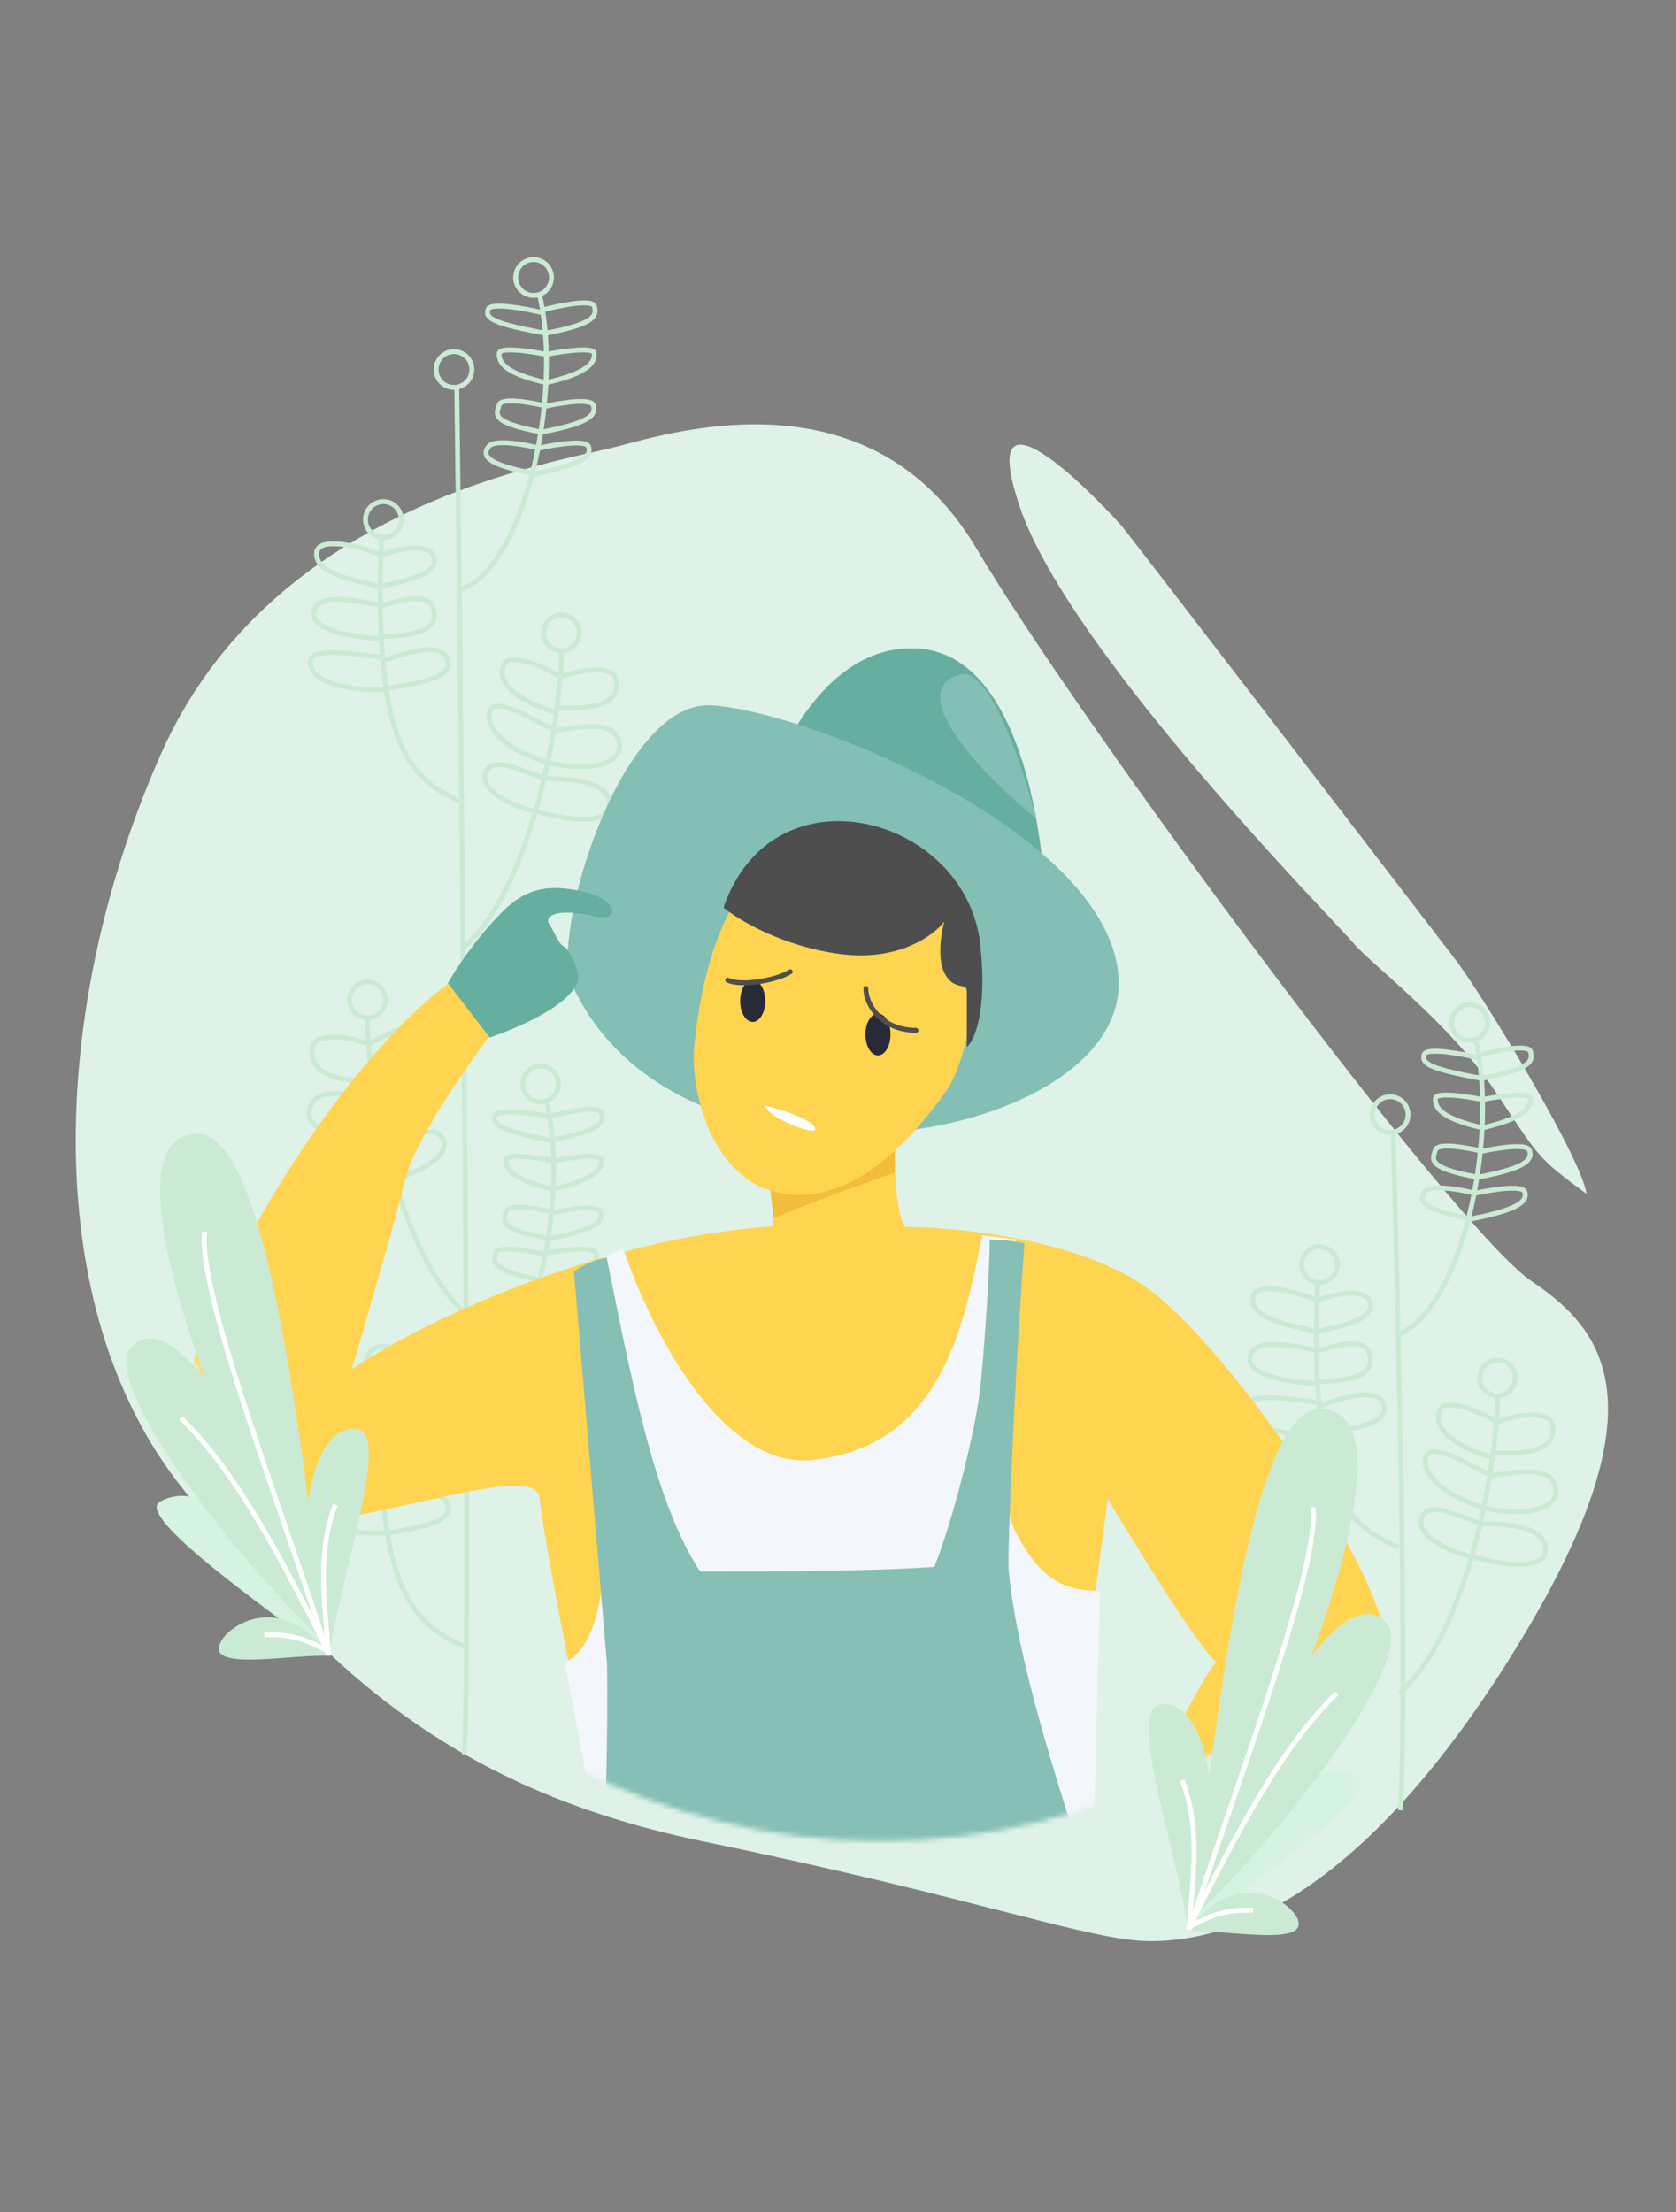 <svg width="344" height="454" viewBox="0 0 344 454" fill="none" xmlns="http://www.w3.org/2000/svg">
<rect x="0" y="0" width="344" height="454" fill="#808080" stroke="none"/>
<g clip-path="url(#clip0_618_13213)">
<path d="M37.702 305.755C63.001 337.174 87.477 366.18 144.351 377.897C201.226 389.614 223.646 398.298 235.962 398.361C248.286 398.432 275.931 393.74 308.934 341.803C341.937 289.865 330.193 273.511 314.449 262.996C298.697 252.489 221.771 148.669 200.433 112.59C179.096 76.511 139.542 88.229 126.873 91.584C114.204 94.94 55.776 103.317 32.995 154.799C10.214 206.281 7.68 268.466 37.71 305.755H37.702Z" fill="#DEF2E7"/>
<path d="M325.628 245.008C315.61 237.55 316.245 238.053 306.871 223.931C297.488 209.809 281.462 197.966 277.665 193.416C273.868 188.874 219.363 133.801 209.306 103.993C199.249 74.185 228.368 105.714 230.345 108.08C232.314 110.445 292.962 189.44 298.587 196.733C304.211 204.025 324.686 237.707 325.635 245.008H325.628Z" fill="#DEF2E7"/>
<path d="M95.282 360.035C97.024 328.663 93.753 79.309 93.753 79.309" stroke="#CBEAD4" stroke-miterlimit="10"/>
<path d="M94.874 164.622C84.433 159.978 76.557 154.06 78.298 110.492" stroke="#CBEAD4" stroke-miterlimit="10"/>
<path d="M95.118 194.406C108.454 183.365 115.216 149.023 115.216 133.337" stroke="#CBEAD4" stroke-miterlimit="10"/>
<path d="M110.674 60.236C115.702 81.148 107.442 117.015 94.294 121.086" stroke="#CBEAD4" stroke-miterlimit="10"/>
<path d="M109.513 60.629C111.54 60.629 113.184 58.983 113.184 56.951C113.184 54.92 111.54 53.273 109.513 53.273C107.485 53.273 105.841 54.92 105.841 56.951C105.841 58.983 107.485 60.629 109.513 60.629Z" stroke="#CBEAD4" stroke-miterlimit="10"/>
<path d="M93.18 79.506C95.207 79.506 96.851 77.859 96.851 75.828C96.851 73.797 95.207 72.15 93.18 72.15C91.152 72.15 89.508 73.797 89.508 75.828C89.508 77.859 91.152 79.506 93.18 79.506Z" stroke="#CBEAD4" stroke-miterlimit="10"/>
<path d="M78.683 110.296C80.71 110.296 82.354 108.649 82.354 106.618C82.354 104.587 80.71 102.94 78.683 102.94C76.655 102.94 75.011 104.587 75.011 106.618C75.011 108.649 76.655 110.296 78.683 110.296Z" stroke="#CBEAD4" stroke-miterlimit="10"/>
<path d="M115.216 133.534C117.243 133.534 118.887 131.887 118.887 129.856C118.887 127.825 117.243 126.178 115.216 126.178C113.188 126.178 111.544 127.825 111.544 129.856C111.544 131.887 113.188 133.534 115.216 133.534Z" stroke="#CBEAD4" stroke-miterlimit="10"/>
<path d="M109.269 97.321C119.515 95.388 121.405 93.643 120.825 91.702C120.244 89.769 110.415 92.001 110.415 92.001" stroke="#CBEAD4" stroke-miterlimit="10"/>
<path d="M110.995 88.708C121.241 86.775 122.362 85.124 121.782 83.191C121.201 81.258 111.686 83.411 111.686 83.411" stroke="#CBEAD4" stroke-miterlimit="10"/>
<path d="M112.125 78.539C120.44 76.606 122.096 74.555 121.986 72.535C121.892 70.79 112.125 72.731 112.125 72.731" stroke="#CBEAD4" stroke-miterlimit="10"/>
<path d="M111.929 68.401C122.174 66.468 122.558 64.794 121.978 62.853C121.397 60.92 111.246 63.631 111.246 63.631" stroke="#CBEAD4" stroke-miterlimit="10"/>
<path d="M109.269 97.101C99.024 95.168 99.056 93.172 100.334 91.608C101.856 89.753 110.383 91.899 110.383 91.899" stroke="#CBEAD4" stroke-miterlimit="10"/>
<path d="M110.862 88.606C100.617 86.673 101.872 85.022 102.452 83.089C103.033 81.156 111.701 83.246 111.701 83.246" stroke="#CBEAD4" stroke-miterlimit="10"/>
<path d="M112.125 78.539C103.809 76.606 102.35 74.555 102.46 72.535C102.554 70.79 112.125 72.731 112.125 72.731" stroke="#CBEAD4" stroke-miterlimit="10"/>
<path d="M111.929 68.401C101.684 66.468 99.558 65.47 100.138 63.529C100.719 61.596 111.442 64.189 111.442 64.189" stroke="#CBEAD4" stroke-miterlimit="10"/>
<path d="M112.125 225.739C117.153 246.65 109.018 282.47 95.871 286.541" stroke="#CBEAD4" stroke-miterlimit="10"/>
<path d="M110.964 226.124C112.992 226.124 114.635 224.477 114.635 222.446C114.635 220.415 112.992 218.768 110.964 218.768C108.936 218.768 107.293 220.415 107.293 222.446C107.293 224.477 108.936 226.124 110.964 226.124Z" stroke="#CBEAD4" stroke-miterlimit="10"/>
<path d="M110.87 262.816C121.115 260.882 122.857 259.138 122.276 257.197C121.696 255.263 111.968 257.197 111.968 257.197" stroke="#CBEAD4" stroke-miterlimit="10"/>
<path d="M112.494 254.203C122.739 252.269 123.821 250.619 123.241 248.686C122.66 246.753 113.38 248.882 113.38 248.882" stroke="#CBEAD4" stroke-miterlimit="10"/>
<path d="M113.576 244.034C121.892 242.1 123.547 240.049 123.437 238.03C123.343 236.285 113.576 238.226 113.576 238.226" stroke="#CBEAD4" stroke-miterlimit="10"/>
<path d="M113.404 233.888C123.649 231.955 124.018 230.281 123.437 228.348C122.857 226.415 112.705 229.126 112.705 229.126" stroke="#CBEAD4" stroke-miterlimit="10"/>
<path d="M111.16 262.721C100.915 260.788 101.205 259.044 101.786 257.102C102.366 255.169 111.835 257.393 111.835 257.393" stroke="#CBEAD4" stroke-miterlimit="10"/>
<path d="M112.321 254.108C102.076 252.175 103.331 250.525 103.912 248.592C104.492 246.658 113.16 248.654 113.16 248.654" stroke="#CBEAD4" stroke-miterlimit="10"/>
<path d="M113.576 244.034C105.261 242.1 103.802 240.049 103.912 238.03C104.006 236.285 113.694 238.202 113.694 238.202" stroke="#CBEAD4" stroke-miterlimit="10"/>
<path d="M113.404 234.061C103.158 232.128 101.017 230.965 101.597 229.024C102.178 227.09 112.713 229.118 112.713 229.118" stroke="#CBEAD4" stroke-miterlimit="10"/>
<path d="M78 120.378C72.995 119.074 64.79 117.958 64.978 113.518C65.119 110.107 73.293 111.875 78 113.832" stroke="#CBEAD4" stroke-miterlimit="10"/>
<path d="M78.102 131.019C74.768 130.948 63.872 129.785 64.374 125.793C64.884 121.801 71.717 122.854 78.102 124.237" stroke="#CBEAD4" stroke-miterlimit="10"/>
<path d="M78.534 134.94C75.129 134.649 63.723 132.323 63.676 135.813C63.605 141.117 75.435 141.848 79.279 141.486" stroke="#CBEAD4" stroke-miterlimit="10"/>
<path d="M78 120.378C82.739 119.309 90.952 117.856 88.826 113.879C87.469 111.349 80.903 112.732 78 114.091" stroke="#CBEAD4" stroke-miterlimit="10"/>
<path d="M78.393 130.657C84.049 130.437 90.426 129.793 88.928 124.826C87.814 121.148 80.777 123.545 78.071 124.418" stroke="#CBEAD4" stroke-miterlimit="10"/>
<path d="M79.404 141.329C84.621 140.261 93.635 139.42 91.799 135.16C89.964 130.901 80.22 135.333 78.573 135.53" stroke="#CBEAD4" stroke-miterlimit="10"/>
<path d="M95.957 338.235C85.516 333.59 76.557 327.39 78.298 283.822" stroke="#CBEAD4" stroke-miterlimit="10"/>
<path d="M78.683 283.625C80.71 283.625 82.354 281.979 82.354 279.947C82.354 277.916 80.71 276.27 78.683 276.27C76.655 276.27 75.011 277.916 75.011 279.947C75.011 281.979 76.655 283.625 78.683 283.625Z" stroke="#CBEAD4" stroke-miterlimit="10"/>
<path d="M78.079 293.118C73.074 291.814 64.79 291.287 64.978 286.847C65.119 283.437 73.293 285.205 78 287.162" stroke="#CBEAD4" stroke-miterlimit="10"/>
<path d="M78.275 304.286C74.941 304.215 63.872 303.115 64.382 299.122C64.892 295.13 71.701 296.144 78.079 297.527" stroke="#CBEAD4" stroke-miterlimit="10"/>
<path d="M78.534 308.27C75.129 307.979 63.723 305.653 63.676 309.142C63.605 314.447 75.631 314.903 79.467 314.541" stroke="#CBEAD4" stroke-miterlimit="10"/>
<path d="M78 293.331C82.739 292.262 90.952 291.185 88.826 287.217C87.469 284.686 81.075 285.81 78.173 287.162" stroke="#CBEAD4" stroke-miterlimit="10"/>
<path d="M78.393 303.987C84.049 303.767 90.426 303.122 88.928 298.156C87.814 294.478 80.715 296.639 78.008 297.511" stroke="#CBEAD4" stroke-miterlimit="10"/>
<path d="M79.404 314.659C84.621 313.59 93.635 312.749 91.799 308.49C89.964 304.231 80.362 308.623 78.722 308.812" stroke="#CBEAD4" stroke-miterlimit="10"/>
<path d="M114.996 138.822C110.36 136.205 104.72 134.139 103.551 136.245C101.448 140.025 106.445 144.033 114.204 146.21" stroke="#CBEAD4" stroke-miterlimit="10"/>
<path d="M113.67 149.746C109.826 147.931 102.17 143.145 100.719 145.62C99.267 148.088 101.982 153.314 112.486 156.512" stroke="#CBEAD4" stroke-miterlimit="10"/>
<path d="M111.717 159.773C104.829 157.086 101.009 155.561 99.699 158.469C98.389 161.377 103.158 164.882 109.897 166.548" stroke="#CBEAD4" stroke-miterlimit="10"/>
<path d="M114.988 138.917C121.146 136.74 125.657 137.266 126.308 139.003C127.618 142.492 125.069 146.052 114.337 145.18" stroke="#CBEAD4" stroke-miterlimit="10"/>
<path d="M113.639 149.903C116.973 149.762 126.74 146.854 127.171 152.952C127.454 156.952 120.236 158.469 112.486 156.512" stroke="#CBEAD4" stroke-miterlimit="10"/>
<path d="M111.717 159.773C117.153 159.773 124.998 160.284 125.069 164.999C125.139 169.722 115.914 168.143 109.897 166.54" stroke="#CBEAD4" stroke-miterlimit="10"/>
<path d="M95.855 269.755C82.519 258.713 75.404 224.371 75.404 208.685" stroke="#CBEAD4" stroke-miterlimit="10"/>
<path d="M75.412 208.874C77.439 208.874 79.083 207.227 79.083 205.196C79.083 203.165 77.439 201.518 75.412 201.518C73.384 201.518 71.74 203.165 71.74 205.196C71.74 207.227 73.384 208.874 75.412 208.874Z" stroke="#CBEAD4" stroke-miterlimit="10"/>
<path d="M75.647 214.226C80.283 211.609 85.908 209.479 87.085 211.585C89.187 215.365 84.331 219.397 76.573 221.574" stroke="#CBEAD4" stroke-miterlimit="10"/>
<path d="M77.145 225.024C80.989 223.208 88.457 218.485 89.901 220.961C91.352 223.428 88.912 228.505 78.4 231.703" stroke="#CBEAD4" stroke-miterlimit="10"/>
<path d="M79.326 235.114C86.214 232.426 89.618 230.902 90.921 233.809C92.223 236.717 87.641 240.199 80.895 241.872" stroke="#CBEAD4" stroke-miterlimit="10"/>
<path d="M75.647 214.226C69.489 212.049 64.97 212.607 64.319 214.344C63.009 217.833 65.747 222.446 76.471 221.574" stroke="#CBEAD4" stroke-miterlimit="10"/>
<path d="M77.043 225.196C73.709 225.055 63.888 222.187 63.448 228.293C63.166 232.293 70.587 233.849 78.338 231.884" stroke="#CBEAD4" stroke-miterlimit="10"/>
<path d="M79.326 235.114C73.89 235.114 65.629 235.625 65.551 240.34C65.48 245.063 74.878 243.46 80.895 241.865" stroke="#CBEAD4" stroke-miterlimit="10"/>
<path d="M287.439 371.5C289.181 340.129 285.91 232.23 285.91 232.23" stroke="#CBEAD4" stroke-miterlimit="10"/>
<path d="M287.024 317.535C276.582 312.891 268.706 306.973 270.448 263.405" stroke="#CBEAD4" stroke-miterlimit="10"/>
<path d="M287.267 347.327C300.603 336.286 307.365 301.944 307.365 286.258" stroke="#CBEAD4" stroke-miterlimit="10"/>
<path d="M302.823 213.157C307.851 234.069 299.591 269.936 286.443 274.006" stroke="#CBEAD4" stroke-miterlimit="10"/>
<path d="M301.662 213.542C303.69 213.542 305.333 211.895 305.333 209.864C305.333 207.833 303.69 206.186 301.662 206.186C299.634 206.186 297.991 207.833 297.991 209.864C297.991 211.895 299.634 213.542 301.662 213.542Z" stroke="#CBEAD4" stroke-miterlimit="10"/>
<path d="M285.329 232.419C287.357 232.419 289 230.772 289 228.741C289 226.709 287.357 225.063 285.329 225.063C283.301 225.063 281.658 226.709 281.658 228.741C281.658 230.772 283.301 232.419 285.329 232.419Z" stroke="#CBEAD4" stroke-miterlimit="10"/>
<path d="M270.832 263.209C272.86 263.209 274.503 261.562 274.503 259.531C274.503 257.5 272.86 255.853 270.832 255.853C268.804 255.853 267.161 257.5 267.161 259.531C267.161 261.562 268.804 263.209 270.832 263.209Z" stroke="#CBEAD4" stroke-miterlimit="10"/>
<path d="M307.365 286.446C309.393 286.446 311.036 284.8 311.036 282.769C311.036 280.737 309.393 279.091 307.365 279.091C305.337 279.091 303.694 280.737 303.694 282.769C303.694 284.8 305.337 286.446 307.365 286.446Z" stroke="#CBEAD4" stroke-miterlimit="10"/>
<path d="M301.419 250.242C311.664 248.309 313.555 246.564 312.974 244.623C312.393 242.69 302.564 244.922 302.564 244.922" stroke="#CBEAD4" stroke-miterlimit="10"/>
<path d="M303.145 241.621C313.39 239.688 314.512 238.037 313.931 236.104C313.351 234.171 303.835 236.324 303.835 236.324" stroke="#CBEAD4" stroke-miterlimit="10"/>
<path d="M304.274 231.452C312.59 229.519 314.245 227.468 314.135 225.448C314.041 223.703 304.274 225.644 304.274 225.644" stroke="#CBEAD4" stroke-miterlimit="10"/>
<path d="M304.078 221.314C314.323 219.381 314.708 217.707 314.127 215.766C313.547 213.833 303.396 216.544 303.396 216.544" stroke="#CBEAD4" stroke-miterlimit="10"/>
<path d="M301.419 250.014C291.173 248.081 291.205 246.085 292.484 244.521C294.005 242.666 302.533 244.812 302.533 244.812" stroke="#CBEAD4" stroke-miterlimit="10"/>
<path d="M303.019 241.527C292.774 239.593 294.029 237.943 294.609 236.01C295.19 234.077 303.858 236.167 303.858 236.167" stroke="#CBEAD4" stroke-miterlimit="10"/>
<path d="M304.274 231.452C295.959 229.519 294.5 227.468 294.609 225.448C294.704 223.703 304.274 225.644 304.274 225.644" stroke="#CBEAD4" stroke-miterlimit="10"/>
<path d="M304.078 221.314C293.833 219.381 291.707 218.383 292.287 216.442C292.868 214.509 303.592 217.102 303.592 217.102" stroke="#CBEAD4" stroke-miterlimit="10"/>
<path d="M270.157 273.291C265.152 271.987 256.947 270.871 257.135 266.431C257.276 263.02 265.451 264.788 270.157 266.745" stroke="#CBEAD4" stroke-miterlimit="10"/>
<path d="M270.252 283.932C266.917 283.861 256.021 282.698 256.523 278.706C257.033 274.714 263.866 275.767 270.252 277.15" stroke="#CBEAD4" stroke-miterlimit="10"/>
<path d="M270.683 287.853C267.278 287.562 255.872 285.236 255.825 288.725C255.754 294.03 267.584 294.761 271.428 294.399" stroke="#CBEAD4" stroke-miterlimit="10"/>
<path d="M270.157 273.291C274.896 272.222 283.109 270.769 280.983 266.792C279.626 264.262 273.06 265.645 270.157 267.004" stroke="#CBEAD4" stroke-miterlimit="10"/>
<path d="M270.542 283.57C276.198 283.35 282.576 282.706 281.077 277.739C279.963 274.061 272.927 276.458 270.22 277.33" stroke="#CBEAD4" stroke-miterlimit="10"/>
<path d="M271.554 294.242C276.771 293.173 285.784 292.333 283.948 288.073C282.113 283.814 272.37 288.246 270.722 288.443" stroke="#CBEAD4" stroke-miterlimit="10"/>
<path d="M307.145 291.735C302.509 289.118 296.869 287.052 295.7 289.158C293.597 292.938 298.595 296.946 306.353 299.122" stroke="#CBEAD4" stroke-miterlimit="10"/>
<path d="M305.82 302.659C301.976 300.843 294.319 296.058 292.868 298.533C291.417 301.001 294.131 306.227 304.635 309.425" stroke="#CBEAD4" stroke-miterlimit="10"/>
<path d="M303.866 312.686C296.979 309.999 293.158 308.474 291.848 311.382C290.546 314.29 295.308 317.794 302.046 319.461" stroke="#CBEAD4" stroke-miterlimit="10"/>
<path d="M307.137 291.83C313.296 289.653 317.806 290.179 318.457 291.916C319.768 295.405 317.218 298.965 306.486 298.093" stroke="#CBEAD4" stroke-miterlimit="10"/>
<path d="M305.796 302.816C309.13 302.675 318.897 299.767 319.328 305.865C319.611 309.865 312.393 311.382 304.643 309.425" stroke="#CBEAD4" stroke-miterlimit="10"/>
<path d="M303.866 312.686C309.303 312.686 317.147 313.197 317.218 317.912C317.289 322.635 308.063 321.056 302.046 319.453" stroke="#CBEAD4" stroke-miterlimit="10"/>
<mask id="mask0_618_13213" style="mask-type:luminance" maskUnits="userSpaceOnUse" x="19" y="-5" width="323" height="383">
<path d="M180.633 377.834C269.381 377.834 341.325 292.27 341.325 186.721C341.325 81.171 269.381 -4.393 180.633 -4.393C91.885 -4.393 19.941 81.171 19.941 186.721C19.941 292.27 91.885 377.834 180.633 377.834Z" fill="white"/>
</mask>
<g mask="url(#mask0_618_13213)">
<path d="M188.902 133.133C206.584 134.673 212.412 161.675 213.95 177.055L157.585 161.974C160.653 151.718 171.212 131.592 188.894 133.133H188.902Z" fill="#66AFA0"/>
<path d="M229.624 201.927C229.624 171.546 165.446 145.683 145.865 144.748C127.155 143.852 112.902 192.104 117.35 201.927C139.276 250.297 229.616 234.996 229.616 201.927H229.624Z" fill="#84BFB6"/>
<path d="M212.695 167.97C209.721 156.654 202.991 136.213 196.652 138.484C185.073 142.634 203.783 160.819 212.695 167.97Z" fill="#84BFB6"/>
<path d="M157.923 256.081C159.295 252.647 158.495 244.348 157.923 240.623C166.489 237.472 183.638 232.033 183.638 235.468C183.638 239.758 183.638 249.205 186.211 252.639C188.831 256.144 156.212 260.364 157.93 256.073L157.923 256.081Z" fill="#FFD451"/>
<path d="M157.923 256.081C159.295 252.647 158.495 244.348 157.923 240.623C166.489 237.472 183.638 232.033 183.638 235.468C183.638 239.758 183.638 249.205 186.211 252.639C188.831 256.144 156.212 260.364 157.93 256.073L157.923 256.081Z" fill="#FFD451"/>
<path d="M183.63 240.623C183.63 240.623 165.634 246.918 158.778 250.069L157.923 242.344L183.638 235.476V240.631L183.63 240.623Z" fill="#F2BD38"/>
<path d="M235.915 264.662C222.202 254.36 196.487 251.782 185.348 251.782C182.775 250.926 169.917 250.792 157.068 251.782C121.492 254.525 85.641 271.814 72.219 280.977C75.074 271.248 81.303 249.723 83.358 241.479C85.414 233.236 97.926 215.719 103.927 207.994C111.356 199.404 120.385 185.503 97.071 198.548C67.928 214.862 25.08 290.415 37.929 307.586C50.787 324.757 109.921 296.427 110.784 307.586C111.466 316.514 123.641 376.561 129.642 405.465C159.923 407.752 206.607 409.929 209.353 400.318C212.098 390.699 216.209 394.227 227.349 307.586C233.35 317.606 246.207 338.321 249.636 341.072C247.918 342.785 240.206 356.522 237.633 364.255C235.06 371.98 230.777 387.438 225.638 392.585C221.528 396.703 215.354 394.298 212.781 392.585L218.782 420.915C221.638 420.059 228.039 416.452 230.777 408.899C234.205 399.453 249.636 390.872 261.63 377.991C273.633 365.111 283.917 348.797 283.917 335.916C283.917 323.036 253.064 277.535 235.923 264.655L235.915 264.662Z" fill="#FFD451"/>
<path d="M201.634 253.503C198.001 270.47 193.969 296.788 166.709 299.618C147.952 301.559 133.212 272.23 127.854 256.018L122.174 259.091C122.778 264.12 122.535 277.189 123.994 304.333C125.445 331.476 120.472 339.193 115.93 341.08L125.814 393.874L223.92 399.469L225.788 326.486C218.515 326.486 213.589 324.27 208.498 314.462C203.406 304.663 204.866 269.755 208.498 254.36L201.641 253.503H201.634Z" fill="#F3F6FB"/>
<path d="M210.286 255.169C207.627 254.564 205.768 254.462 203.148 254.36C203.148 259.491 202.245 274.407 201.288 284.034C200.371 293.221 195.609 311.932 191.773 321.551C179.213 322.51 153.302 322.51 143.708 322.51C134.114 308.081 129.234 281.142 124.52 258.053C121.703 258.737 120.174 259.326 117.805 260.937L124.606 341.748C124.928 369.646 122.99 409.473 120.684 414.864C117.805 421.599 118.848 449.497 117.883 472.586C115.922 519.682 126.434 567.824 125.477 614.968H164.904C167.783 572.641 173.73 488.169 174.499 488.939C175.456 489.898 181.214 537.042 183.136 554.354C184.673 568.209 191.451 597.962 194.652 611.117H235.915C235.593 559.486 234.574 476.405 235.829 443.721C237.013 412.939 210.882 360.027 207.039 322.502C206.646 318.675 208.678 275.366 210.278 255.161L210.286 255.169Z" fill="#86BFB6"/>
<path d="M195.632 181.385C191.514 174.909 177.636 167.648 165.634 171.082C146.006 179.632 143.222 207.577 142.5 214.776V214.87C141.629 223.46 145.92 242.344 160.488 244.922C175.056 247.499 187.058 233.762 193.914 224.316C200.771 214.87 201.626 190.831 195.632 181.385Z" fill="#FFD451"/>
<path d="M198.433 214.87C199.978 213.597 202.685 207.625 201.21 193.888C198.354 167.42 158.668 156.685 148.501 186.257C151.584 188.803 160.708 194.265 172.545 195.797C184.383 197.322 191.655 191.978 193.812 189.118C193.2 191.342 192.33 196.56 193.812 199.609C195.664 203.428 198.441 201.518 198.441 203.428V214.87H198.433Z" fill="#4E4E4F"/>
<path d="M180.202 216.583C181.623 216.583 182.775 214.662 182.775 212.293C182.775 209.923 181.623 208.002 180.202 208.002C178.781 208.002 177.629 209.923 177.629 212.293C177.629 214.662 178.781 216.583 180.202 216.583Z" fill="#282B36"/>
<path d="M154.494 209.715C155.916 209.715 157.068 207.794 157.068 205.424C157.068 203.054 155.916 201.133 154.494 201.133C153.073 201.133 151.921 203.054 151.921 205.424C151.921 207.794 153.073 209.715 154.494 209.715Z" fill="#282B36"/>
<path d="M162.206 199.412C159.633 201.133 152.094 202.501 149.348 201.133" stroke="#4E4E4F" stroke-linecap="round"/>
<path d="M177.715 202.847C177.715 206.281 181.065 211.436 187.999 211.436" stroke="#4E4E4F" stroke-linecap="round"/>
<path d="M157.068 226.886C160.135 227.64 166.466 229.605 167.289 231.42C168.309 233.684 157.068 229.157 157.068 226.886Z" fill="white"/>
<path d="M100.499 212.906L91.933 201.746C93.36 199.169 97.589 192.646 103.072 187.153C108.556 181.66 113.357 181.715 119.358 182.862C126.214 184.167 128.097 189.385 121.931 188.017C114.22 186.296 112.502 188.017 112.502 188.874C112.502 189.731 112.502 188.874 114.212 192.308C115.93 195.742 115.93 192.308 118.495 199.177C120.55 204.67 107.355 210.627 100.499 212.913V212.906Z" fill="#66AFA0"/>
</g>
<path d="M67.488 339.759C63.033 310.227 56.427 232.78 40.628 232.631C22.585 232.466 37.859 281.786 67.488 339.759Z" fill="#CBEAD4"/>
<path d="M67.488 339.759C54.811 330.195 27.512 311.099 32.846 308.168C42.707 302.777 53.674 316.199 67.488 339.759Z" fill="#D6F2E0"/>
<path d="M67.614 340.082C69.473 324.27 80.613 294.022 73.16 293.205C64.052 292.199 58.192 314.832 67.614 340.082Z" fill="#CBEAD4"/>
<path d="M68.83 308.789C65.268 318.101 66.374 327.248 67.488 339.759" stroke="white"/>
<path d="M67.01 337.41C48.935 320.702 20.239 283.83 26.947 276.466C35.513 267.083 54.356 295.578 67.01 337.41Z" fill="#CBEAD4"/>
<path d="M37.082 290.965C48.426 301.936 57.581 319.476 67.622 339.445" stroke="white"/>
<path d="M67.708 339.799C59.651 339.453 42.879 342.989 45.107 337.378C46.708 333.315 58.035 326.305 67.708 339.799Z" fill="#CBEAD4"/>
<path d="M54.286 335.492C60.577 335.272 63.339 336.844 67.394 338.863" stroke="white"/>
<path d="M42.009 252.788C40.424 264.521 57.157 308.003 67.394 339.539" stroke="white"/>
<path d="M270.856 289.15C255.056 289.299 248.451 366.746 243.995 396.278C273.625 338.305 288.898 288.977 270.856 289.15Z" fill="#CBEAD4"/>
<path d="M278.63 364.695C283.972 367.626 256.664 386.722 243.987 396.286C257.794 372.726 268.761 359.304 278.63 364.695Z" fill="#D6F2E0"/>
<path d="M238.323 349.724C230.871 350.541 242.01 380.789 243.87 396.601C253.291 371.351 247.431 348.718 238.323 349.724Z" fill="#CBEAD4"/>
<path d="M243.995 396.286C245.109 383.775 246.215 374.628 242.654 365.316" stroke="white"/>
<path d="M284.537 332.993C291.244 340.357 262.548 377.229 244.474 393.937C257.127 352.105 275.97 323.61 284.537 332.993Z" fill="#CBEAD4"/>
<path d="M243.854 395.964C253.895 375.995 263.058 358.455 274.394 347.484" stroke="white"/>
<path d="M266.368 393.905C268.604 399.516 251.824 395.98 243.768 396.326C253.44 382.84 264.768 389.842 266.368 393.905Z" fill="#CBEAD4"/>
<path d="M244.089 395.39C248.145 393.371 250.906 391.799 257.198 392.019" stroke="white"/>
<path d="M244.089 396.066C254.327 364.53 271.06 321.048 269.475 309.315" stroke="white"/>
</g>
<defs>
<clipPath id="clip0_618_13213">
<rect width="344" height="454" fill="white"/>
</clipPath>
</defs>
</svg>
